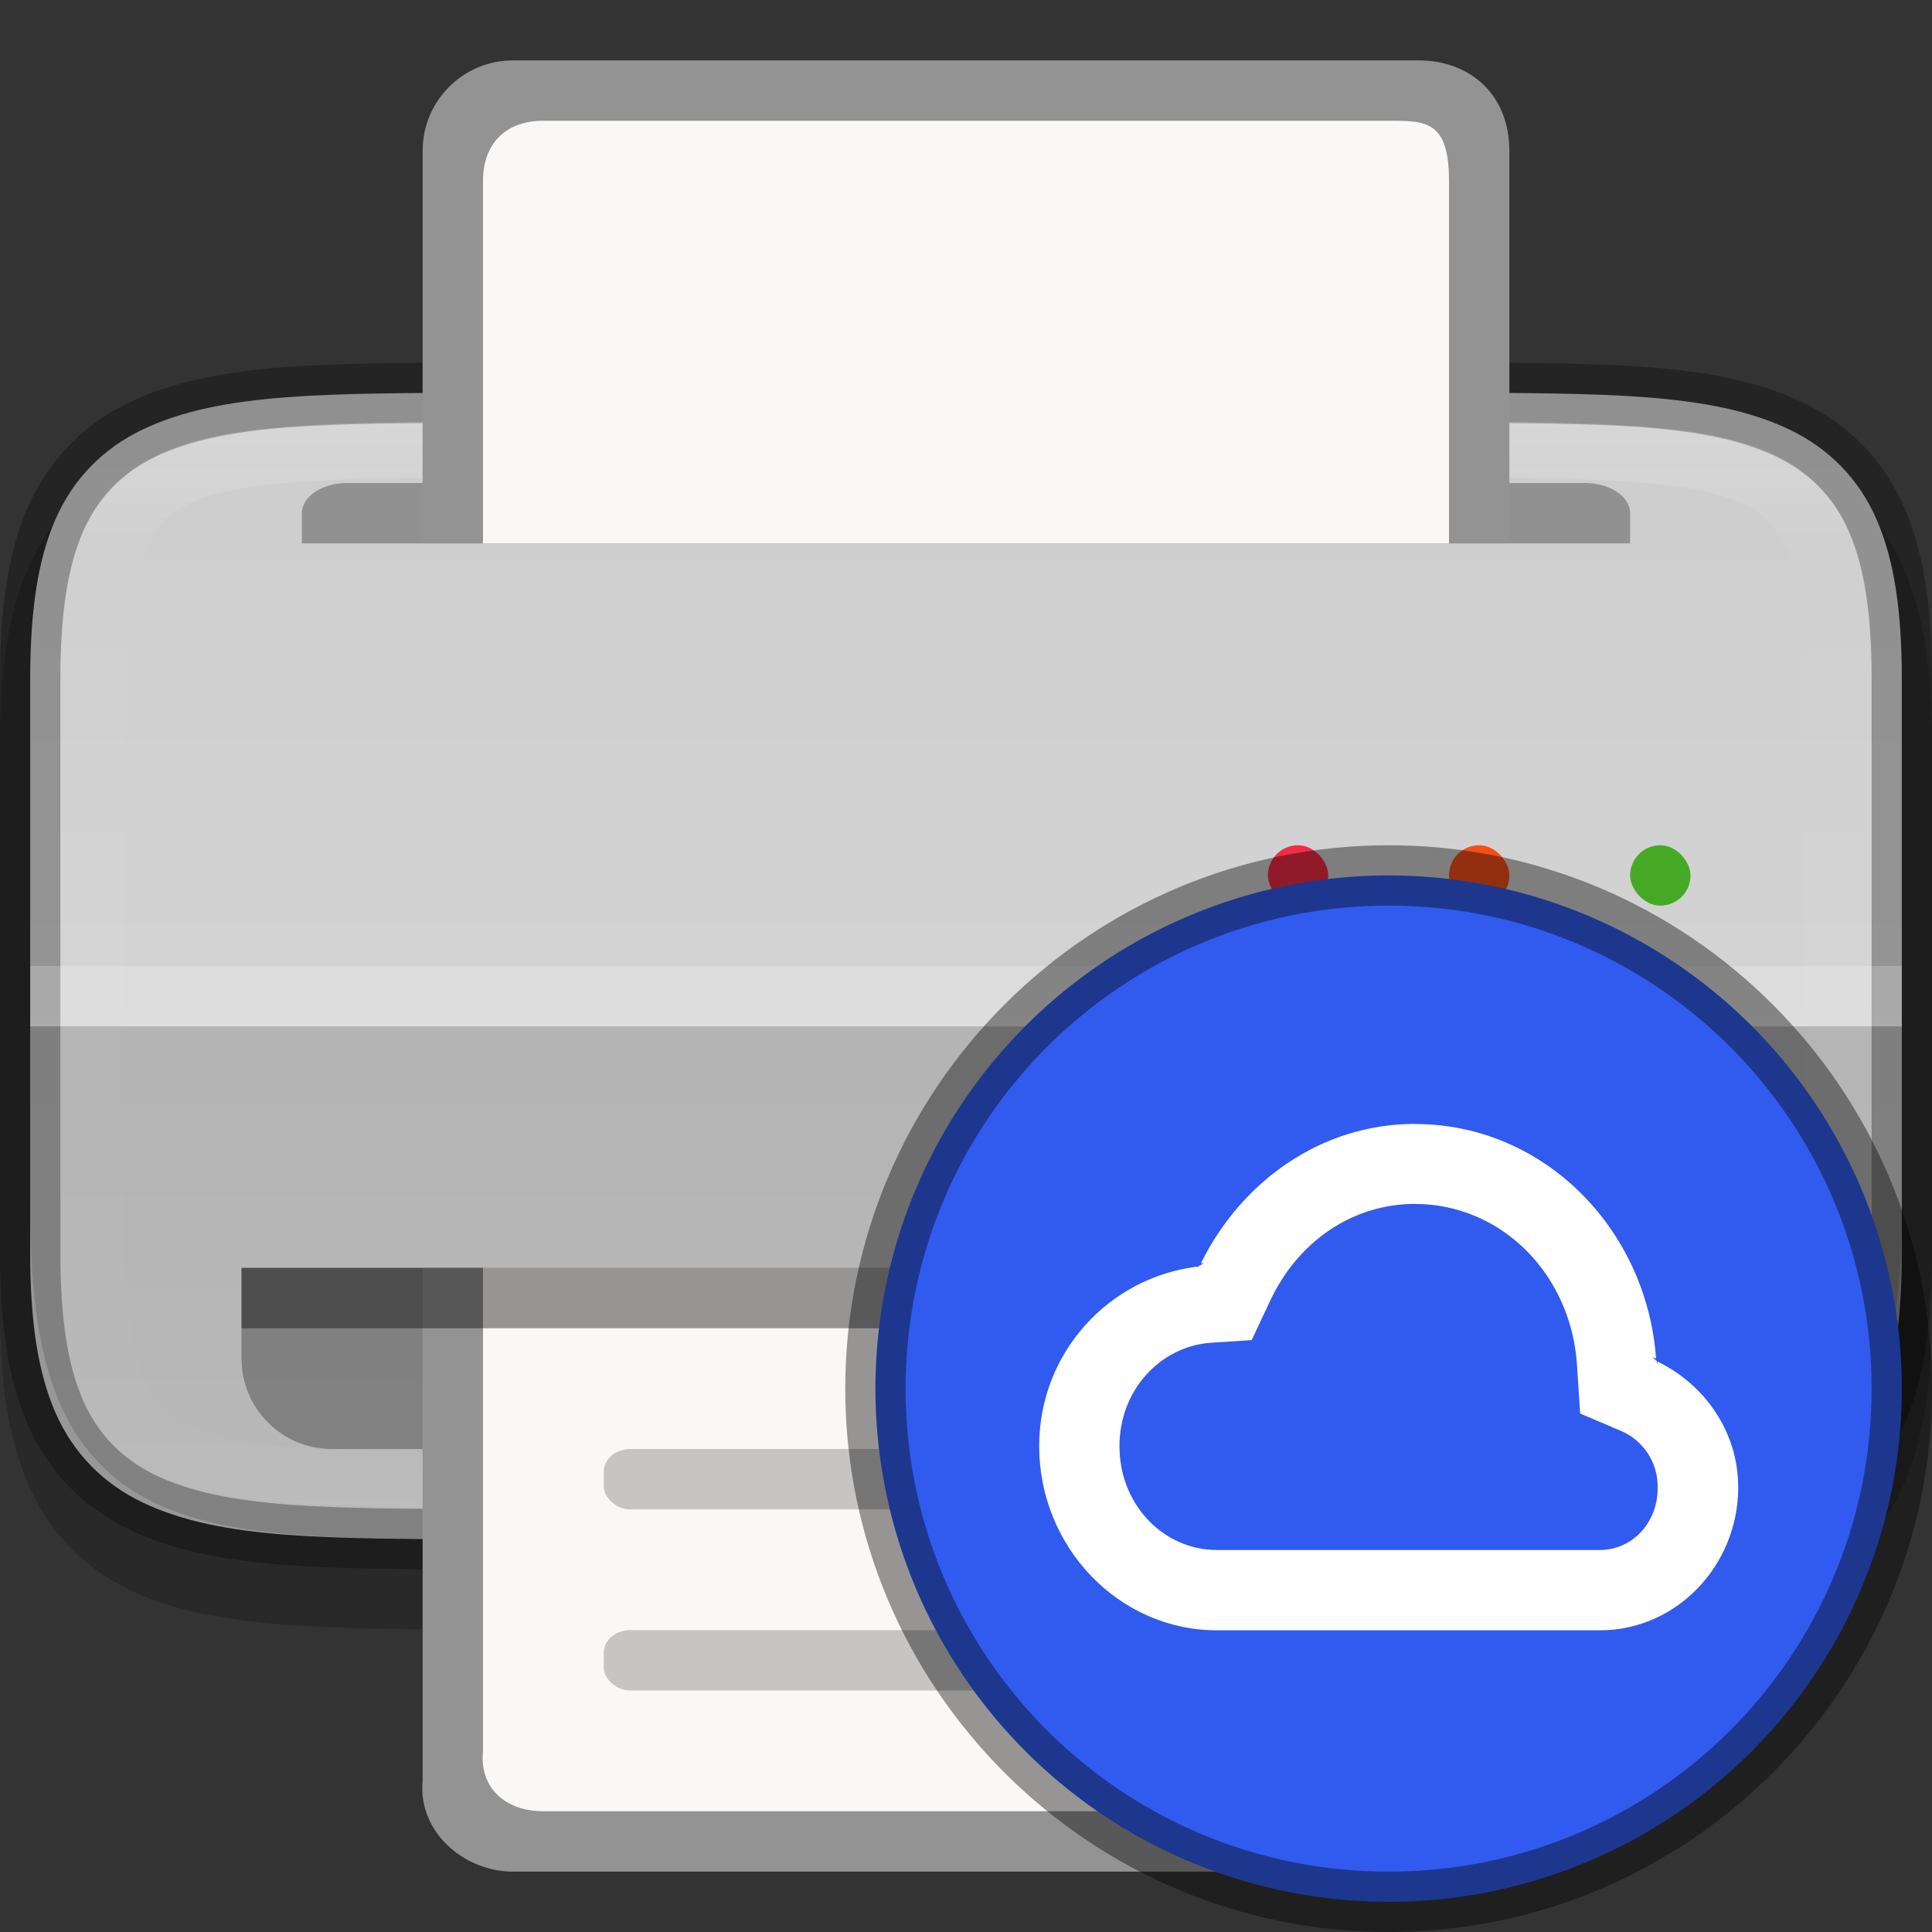 <?xml version="1.0" encoding="UTF-8" standalone="no"?>
<svg
   width="32"
   height="32"
   version="1"
   id="svg53"
   sodipodi:docname="deepin-cloud-print-configurator.svg"
   inkscape:version="1.1.2 (0a00cf5339, 2022-02-04)"
   xmlns:inkscape="http://www.inkscape.org/namespaces/inkscape"
   xmlns:sodipodi="http://sodipodi.sourceforge.net/DTD/sodipodi-0.dtd"
   xmlns="http://www.w3.org/2000/svg"
   xmlns:svg="http://www.w3.org/2000/svg">
  <rect width="100%" height="100%" fill="#333333" stroke="none"/>
  <sodipodi:namedview
     id="namedview55"
     pagecolor="#ffffff"
     bordercolor="#666666"
     borderopacity="1.0"
     inkscape:pageshadow="2"
     inkscape:pageopacity="0.0"
     inkscape:pagecheckerboard="0"
     showgrid="false"
     inkscape:zoom="22.71875"
     inkscape:cx="16"
     inkscape:cy="16"
     inkscape:window-width="1851"
     inkscape:window-height="1049"
     inkscape:window-x="0"
     inkscape:window-y="0"
     inkscape:window-maximized="1"
     inkscape:current-layer="svg53" />
  <defs
     id="defs19">
    <linearGradient
       id="linearGradient1093"
       x1="337"
       x2="337"
       y1="137"
       y2="158"
       gradientTransform="matrix(1 0 0 .864 -320 -111.39)"
       gradientUnits="userSpaceOnUse">
      <stop
         stop-color="#cdcdcd"
         offset="0"
         id="stop2" />
      <stop
         stop-color="#d9d9d9"
         offset="1"
         id="stop4" />
    </linearGradient>
    <linearGradient
       id="linearGradient1080"
       x1="338"
       x2="338"
       y1="137"
       y2="158"
       gradientUnits="userSpaceOnUse">
      <stop
         stop-color="#fff"
         offset="0"
         id="stop7" />
      <stop
         stop-color="#fff"
         stop-opacity=".098"
         offset=".125"
         id="stop9" />
      <stop
         stop-color="#fff"
         stop-opacity=".098"
         offset=".925"
         id="stop11" />
      <stop
         stop-color="#fff"
         stop-opacity=".498"
         offset="1"
         id="stop13" />
    </linearGradient>
    <clipPath
       id="clipPath1070">
      <path
         d="m351 153c0 5-1.956 4.942-7 5h-16c-5.043-0.058-7 0-7-5v-11c0-5 1.956-4.942 7-5h16c5.043 0.058 7 0 7 5z"
         color="#000000"
         fill="#cdcdcd"
         opacity=".2"
         id="path16" />
    </clipPath>
  </defs>
  <path
     d="m31 21.714c0 4.286-1.956 4.236-7 4.286h-16c-5.043-0.05-7 0-7-4.286v-9.429c0-4.286 1.956-4.236 7-4.286h16c5.043 0.05 7 0 7 4.286z"
     color="#000000"
     fill="none"
     opacity=".2"
     stroke="#000"
     stroke-width="2"
     id="path21" />
  <path
     d="m7.994 6.5c-2.519 0.025-4.314-0.013-5.627 0.612-0.656 0.313-1.155 0.816-1.451 1.496-0.296 0.68-0.416 1.534-0.416 2.642v9.5c0 1.108 0.12 1.961 0.416 2.642 0.296 0.68 0.795 1.183 1.451 1.496 1.312 0.625 3.108 0.587 5.627 0.612h4e-3 16.004 4e-3c2.519-0.025 4.314 0.013 5.627-0.612 0.656-0.313 1.155-0.816 1.451-1.496 0.295-0.68 0.416-1.534 0.416-2.642v-9.5c0-1.108-0.12-1.961-0.416-2.642s-0.795-1.183-1.451-1.496c-1.312-0.625-3.108-0.587-5.627-0.612h-4e-3 -16.004z"
     color="#000000"
     fill="url(#linearGradient1093)"
     id="path23" />
  <path
     d="m7.994 6.5c-2.519 0.025-4.314-0.013-5.627 0.612-0.656 0.313-1.155 0.816-1.451 1.496-0.296 0.68-0.416 1.534-0.416 2.642v9.5c0 1.108 0.12 1.961 0.416 2.642 0.296 0.68 0.795 1.183 1.451 1.496 1.312 0.625 3.108 0.587 5.627 0.612h4e-3 16.004 4e-3c2.519-0.025 4.314 0.013 5.627-0.612 0.656-0.313 1.155-0.816 1.451-1.496 0.295-0.68 0.416-1.534 0.416-2.642v-9.5c0-1.108-0.12-1.961-0.416-2.642s-0.795-1.183-1.451-1.496c-1.312-0.625-3.108-0.587-5.627-0.612h-4e-3 -16.004z"
     color="#000000"
     fill="none"
     opacity=".3"
     stroke="#000"
     id="path25" />
  <path
     transform="matrix(1 0 0 .857 -320 -110.43)"
     d="m351 153c0 5-1.956 4.942-7 5h-16c-5.043-0.058-7 0-7-5v-11c0-5 1.956-4.942 7-5h16c5.043 0.058 7 0 7 5z"
     clip-path="url(#clipPath1070)"
     color="#000000"
     fill="none"
     opacity=".2"
     stroke="url(#linearGradient1080)"
     stroke-width="2.16"
     id="path27" />
  <path
     d="m0.5 17v3c0 1.283 0.12 2.271 0.416 3.059 0.296 0.788 0.795 1.37 1.451 1.732 1.312 0.724 3.108 0.68 5.627 0.709h16.012c2.519-0.029 4.314 0.015 5.627-0.709 0.656-0.362 1.155-0.944 1.451-1.732 0.295-0.788 0.416-1.776 0.416-3.059v-3z"
     enable-background="new"
     opacity=".15"
     id="path29" />
  <rect
     x=".5"
     y="16"
     width="31"
     height="1"
     enable-background="new"
     fill="#fff"
     opacity=".2"
     id="rect31" />
  <path
     d="m5.75 8h20.5c0.415 0 0.75 0.223 0.75 0.5v0.5h-22v-0.5c0-0.277 0.335-0.5 0.75-0.5z"
     enable-background="new"
     opacity=".3"
     id="path33" />
  <path
     d="m4 21h24v1.5c0 0.831-0.669 1.5-1.5 1.5h-21c-0.831 0-1.5-0.669-1.5-1.5v-1z"
     enable-background="new"
     opacity=".3"
     id="path35" />
  <path
     d="m8.5 31c-0.831 0-1.579-0.673-1.5-1.5v-8.5h18v8.5c0 0.831-0.669 1.5-1.5 1.5zm-1.5-22v-6.5c0-0.831 0.669-1.5 1.5-1.5h15c0.831 0 1.5 0.552 1.5 1.5v6.5z"
     enable-background="new"
     fill="#939393"
     id="path37" />
  <path
     d="m9 30c-0.623 0-1.062-0.38-1-1v-8h16v8c0 0.623-0.377 1-1 1zm-1-21v-6c0-0.623 0.377-1 1-1h14c0.623 0 1 0 1 1v6z"
     enable-background="new"
     fill="#faf8f6"
     id="path39" />
  <rect
     x="10"
     y="27"
     width="12"
     height="1"
     rx=".438"
     ry=".375"
     enable-background="new"
     fill="#939393"
     opacity=".5"
     id="rect41" />
  <rect
     x="10"
     y="24"
     width="12"
     height="1"
     rx=".438"
     ry=".375"
     enable-background="new"
     fill="#939393"
     opacity=".5"
     id="rect43" />
  <rect
     x="27"
     y="14"
     width="1"
     height="1"
     rx=".5"
     ry=".5"
     enable-background="new"
     fill="#46a926"
     id="rect45" />
  <rect
     x="24"
     y="14"
     width="1"
     height="1"
     rx=".5"
     ry=".5"
     enable-background="new"
     fill="#f34f17"
     id="rect47" />
  <rect
     x="21"
     y="14"
     width="1"
     height="1"
     rx=".5"
     ry=".5"
     enable-background="new"
     fill="#f22c42"
     id="rect49" />
  <rect
     x="4"
     y="21"
     width="24"
     height="1"
     enable-background="new"
     opacity=".4"
     id="rect51" />
  <path
     style="color:#000000;fill:#315bef;stroke:none;stroke-width:1;stroke-linecap:round;stroke-linejoin:round;stroke-dashoffset:1;-inkscape-stroke:none"
     d="m 31.5,23 a 8.5,8.5 0 0 1 -8.5,8.5 8.5,8.5 0 0 1 -8.5,-8.5 8.5,8.5 0 0 1 8.5,-8.5 8.5,8.5 0 0 1 8.5,8.5 z"
     id="path1023" />
  <path
     style="color:#000000;fill:#000000;fill-opacity:0.4;stroke:none;stroke-width:1;stroke-linecap:round;stroke-linejoin:round;stroke-dashoffset:1;-inkscape-stroke:none"
     d="M 23,14 C 18.035,14 14,18.035 14,23 c 0,4.965 4.035,9 9,9 4.965,0 9,-4.035 9,-9 0,-4.965 -4.035,-9 -9,-9 z m 0,1 c 4.424,0 8,3.576 8,8 0,4.424 -3.576,8 -8,8 -4.424,0 -8,-3.576 -8,-8 0,-4.424 3.576,-8 8,-8 z"
     id="path1025" />
  <path
     d="m 23.436,18.615 c -1.567,0.002 -2.88,0.962 -3.545,2.309 l 0.061,-0.004 c -0.039,0.003 -0.059,0.045 -0.098,0.049 -0.008,0.017 -0.027,0.024 -0.035,0.041 l 0.016,-0.031 c -1.468,0.177 -2.623,1.426 -2.623,2.973 0,1.667 1.313,3.051 2.945,3.051 h 6.344 c 1.269,0 2.288,-1.076 2.289,-2.363 v -0.002 c 0.003,-0.901 -0.535,-1.696 -1.338,-2.088 l 0.004,0.059 v 0.006 c -0.001,-0.027 -0.016,-0.049 -0.018,-0.076 -0.032,-0.015 -0.045,-0.052 -0.078,-0.066 l 0.07,0.029 c -0.157,-2.15 -1.859,-3.883 -3.99,-3.885 h -0.002 z m 0,1.326 h 0.002 c 1.441,0.001 2.615,1.185 2.686,2.732 v 0.002 l 0.049,0.738 0.512,0.217 v 0.002 l 0.154,0.064 c 0.379,0.158 0.622,0.527 0.617,0.938 v 0.006 c 0.005,0.595 -0.436,1.033 -0.953,1.033 h -6.346 c -0.881,0 -1.615,-0.744 -1.615,-1.721 -0.001,-0.931 0.681,-1.649 1.504,-1.711 l 0.686,-0.045 0.299,-0.637 c 0.452,-0.975 1.347,-1.617 2.406,-1.619 z"
     style="color:#000000;font-variant-ligatures:normal;font-variant-position:normal;font-variant-caps:normal;font-variant-numeric:normal;font-variant-alternates:normal;font-variant-east-asian:normal;font-feature-settings:normal;font-variation-settings:normal;text-indent:0;text-decoration-line:none;text-decoration-style:solid;text-decoration-color:#000000;text-transform:none;text-orientation:mixed;dominant-baseline:auto;white-space:normal;shape-padding:0;shape-margin:0;inline-size:0;isolation:auto;mix-blend-mode:normal;solid-color:#000000;fill:#ffffff;stroke-width:1;color-rendering:auto;image-rendering:auto;shape-rendering:auto;enable-background:new;stop-color:#000000"
     id="path907" />
</svg>
